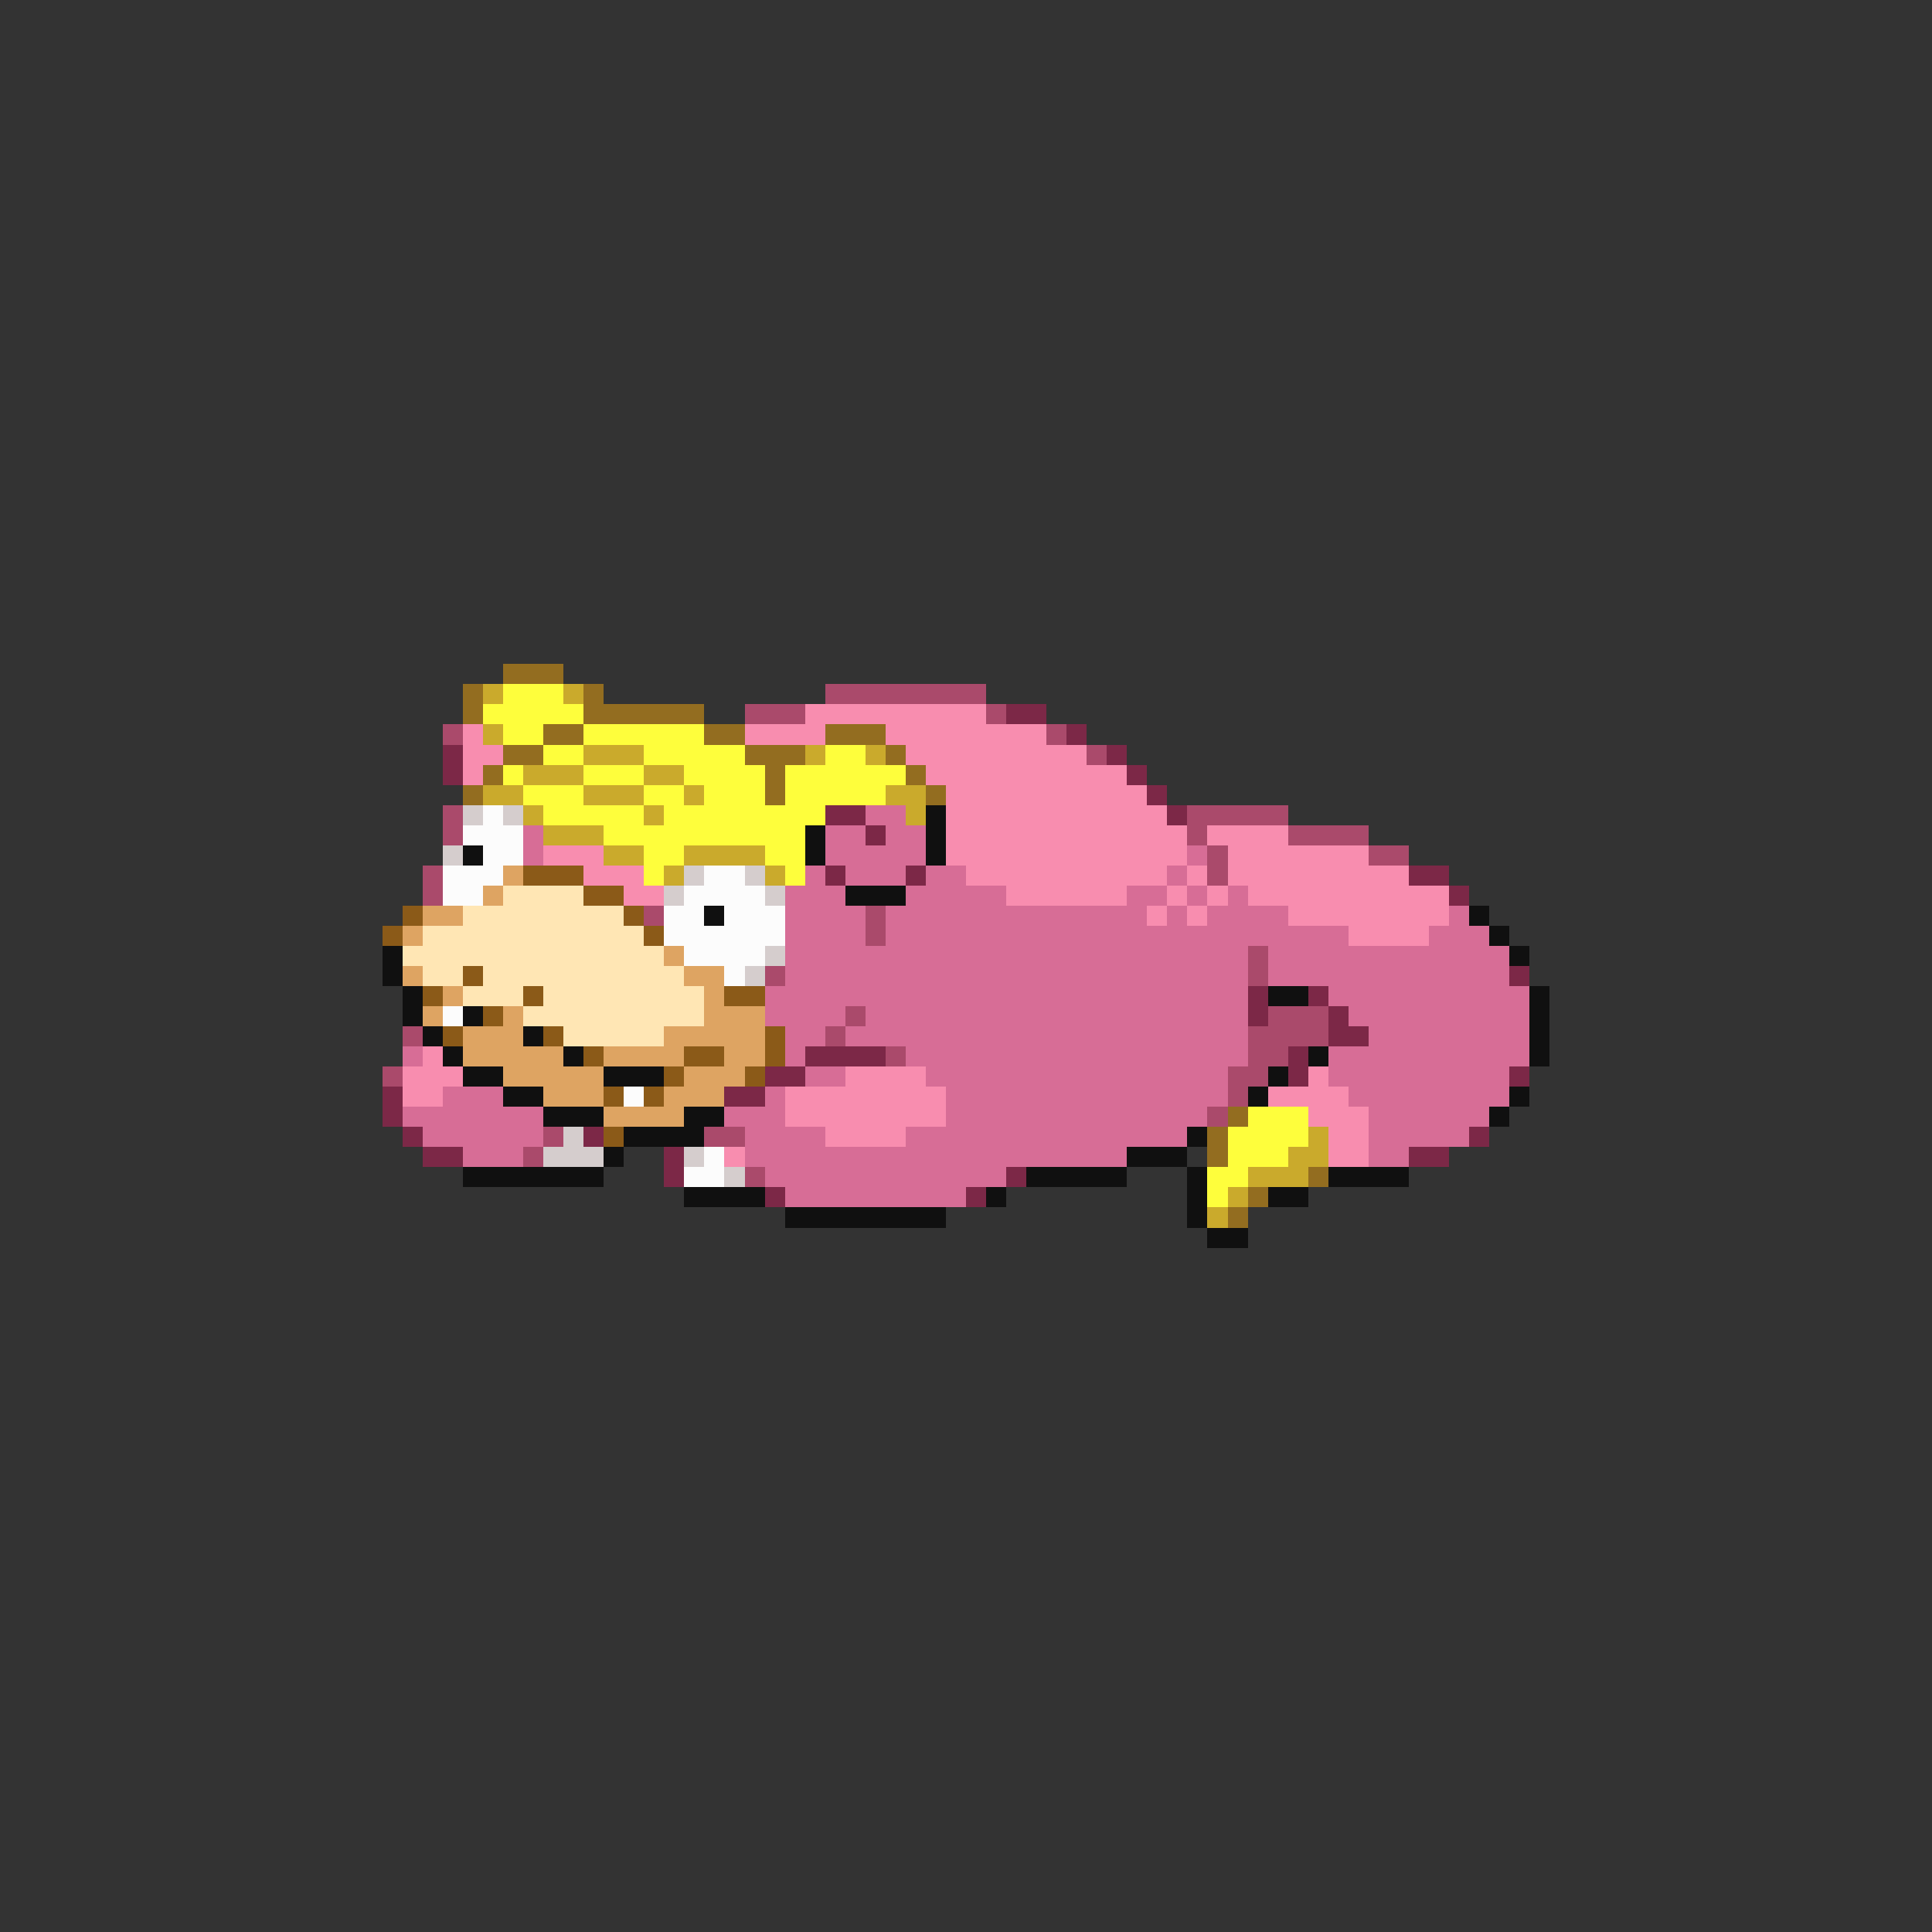 <svg xmlns="http://www.w3.org/2000/svg" viewBox="0 -0.5 96 96" shape-rendering="crispEdges">
<rect x="0" y="-0.5" width="96" height="96" fill="#333333" stroke="none"/>
<path stroke="#936d20" d="M25 33h3M23 34h1M29 34h1M23 35h1M29 35h6M27 36h2M35 36h2M41 36h3M25 37h2M37 37h3M44 37h1M24 38h1M38 38h1M45 38h1M23 39h1M38 39h1M46 39h1M61 55h1M60 56h1M60 57h1M65 58h1M62 59h1M61 60h1" />
<path stroke="#caaa2c" d="M24 34h1M28 34h1M24 36h1M29 37h3M40 37h1M43 37h1M26 38h3M32 38h2M24 39h2M29 39h3M34 39h1M44 39h2M26 40h1M32 40h1M45 40h1M27 41h3M30 42h2M34 42h4M33 43h1M38 43h1M65 56h1M64 57h2M62 58h3M61 59h1M60 60h1" />
<path stroke="#fefe3c" d="M25 34h3M24 35h5M25 36h2M29 36h6M27 37h2M32 37h5M41 37h2M25 38h1M29 38h3M34 38h4M39 38h6M26 39h3M32 39h2M35 39h3M39 39h5M27 40h5M33 40h8M30 41h10M32 42h2M38 42h2M32 43h1M39 43h1M62 55h3M61 56h4M61 57h3M60 58h2M60 59h1" />
<path stroke="#aa4a6b" d="M41 34h8M37 35h3M49 35h1M22 36h1M52 36h1M54 37h1M22 40h1M59 40h5M22 41h1M59 41h1M64 41h4M60 42h1M68 42h2M21 43h1M60 43h1M21 44h1M32 45h1M43 45h1M43 46h1M62 47h1M38 48h1M62 48h1M42 50h1M63 50h3M20 51h1M41 51h1M62 51h4M44 52h1M62 52h2M19 53h1M61 53h2M61 54h1M60 55h1M27 56h1M35 56h2M26 57h1M37 58h1" />
<path stroke="#f88daf" d="M40 35h9M23 36h1M37 36h4M44 36h8M23 37h2M45 37h9M23 38h1M46 38h10M47 39h10M47 40h11M47 41h12M60 41h4M27 42h3M47 42h12M61 42h7M29 43h3M48 43h10M59 43h1M61 43h9M31 44h2M50 44h6M58 44h1M60 44h1M62 44h10M57 45h1M59 45h1M64 45h8M67 46h4M21 52h1M20 53h3M42 53h4M65 53h1M20 54h2M39 54h8M63 54h4M39 55h8M65 55h3M41 56h4M66 56h2M36 57h1M66 57h2" />
<path stroke="#7c2847" d="M50 35h2M53 36h1M22 37h1M55 37h1M22 38h1M56 38h1M57 39h1M41 40h2M58 40h1M43 41h1M41 43h1M45 43h1M70 43h2M72 44h1M75 48h1M62 49h1M65 49h1M62 50h1M66 50h1M66 51h2M40 52h4M64 52h1M38 53h2M64 53h1M75 53h1M19 54h1M36 54h2M19 55h1M20 56h1M29 56h1M73 56h1M21 57h2M33 57h1M70 57h2M33 58h1M50 58h1M38 59h1M48 59h1" />
<path stroke="#d5cdcd" d="M23 40h1M25 40h1M22 42h1M34 43h1M37 43h1M33 44h1M38 44h1M38 47h1M37 48h1M28 56h1M27 57h3M34 57h1M36 58h1" />
<path stroke="#fcfcfc" d="M24 40h1M23 41h3M24 42h2M22 43h3M35 43h2M22 44h2M34 44h4M33 45h2M36 45h3M33 46h6M34 47h4M36 48h1M22 50h1M31 54h1M35 57h1M34 58h2" />
<path stroke="#d76d96" d="M43 40h2M26 41h1M41 41h2M44 41h2M26 42h1M41 42h5M59 42h1M40 43h1M42 43h3M46 43h2M58 43h1M39 44h3M45 44h5M56 44h2M59 44h1M61 44h1M39 45h4M44 45h13M58 45h1M60 45h4M72 45h1M39 46h4M44 46h23M71 46h3M39 47h23M63 47h12M39 48h23M63 48h12M38 49h24M66 49h10M38 50h4M43 50h19M67 50h9M39 51h2M42 51h20M68 51h8M20 52h1M39 52h1M45 52h17M66 52h10M40 53h2M46 53h15M66 53h9M22 54h3M38 54h1M47 54h14M67 54h8M20 55h7M36 55h3M47 55h13M68 55h6M21 56h6M37 56h4M45 56h14M68 56h5M23 57h3M37 57h19M68 57h2M38 58h12M39 59h9" />
<path stroke="#101010" d="M46 40h1M40 41h1M46 41h1M23 42h1M40 42h1M46 42h1M42 44h3M35 45h1M73 45h1M74 46h1M19 47h1M75 47h1M19 48h1M20 49h1M63 49h2M76 49h1M20 50h1M23 50h1M76 50h1M21 51h1M26 51h1M76 51h1M22 52h1M28 52h1M65 52h1M76 52h1M23 53h2M30 53h3M63 53h1M25 54h2M62 54h1M75 54h1M27 55h3M34 55h2M74 55h1M31 56h4M59 56h1M30 57h1M56 57h3M23 58h7M51 58h5M59 58h1M66 58h4M34 59h4M49 59h1M59 59h1M63 59h2M39 60h8M59 60h1M60 61h2" />
<path stroke="#dea462" d="M25 43h1M24 44h1M21 45h2M20 46h1M33 47h1M20 48h1M34 48h2M22 49h1M35 49h1M21 50h1M25 50h1M35 50h3M23 51h3M33 51h5M23 52h5M30 52h4M36 52h2M25 53h5M34 53h3M27 54h3M33 54h3M30 55h4" />
<path stroke="#8b5a18" d="M26 43h3M29 44h2M20 45h1M31 45h1M19 46h1M32 46h1M23 48h1M21 49h1M26 49h1M36 49h2M24 50h1M22 51h1M27 51h1M38 51h1M29 52h1M34 52h2M38 52h1M33 53h1M37 53h1M30 54h1M32 54h1M30 56h1" />
<path stroke="#ffe6b4" d="M25 44h4M23 45h8M21 46h11M20 47h13M21 48h2M24 48h10M23 49h3M27 49h8M26 50h9M28 51h5" />
</svg>